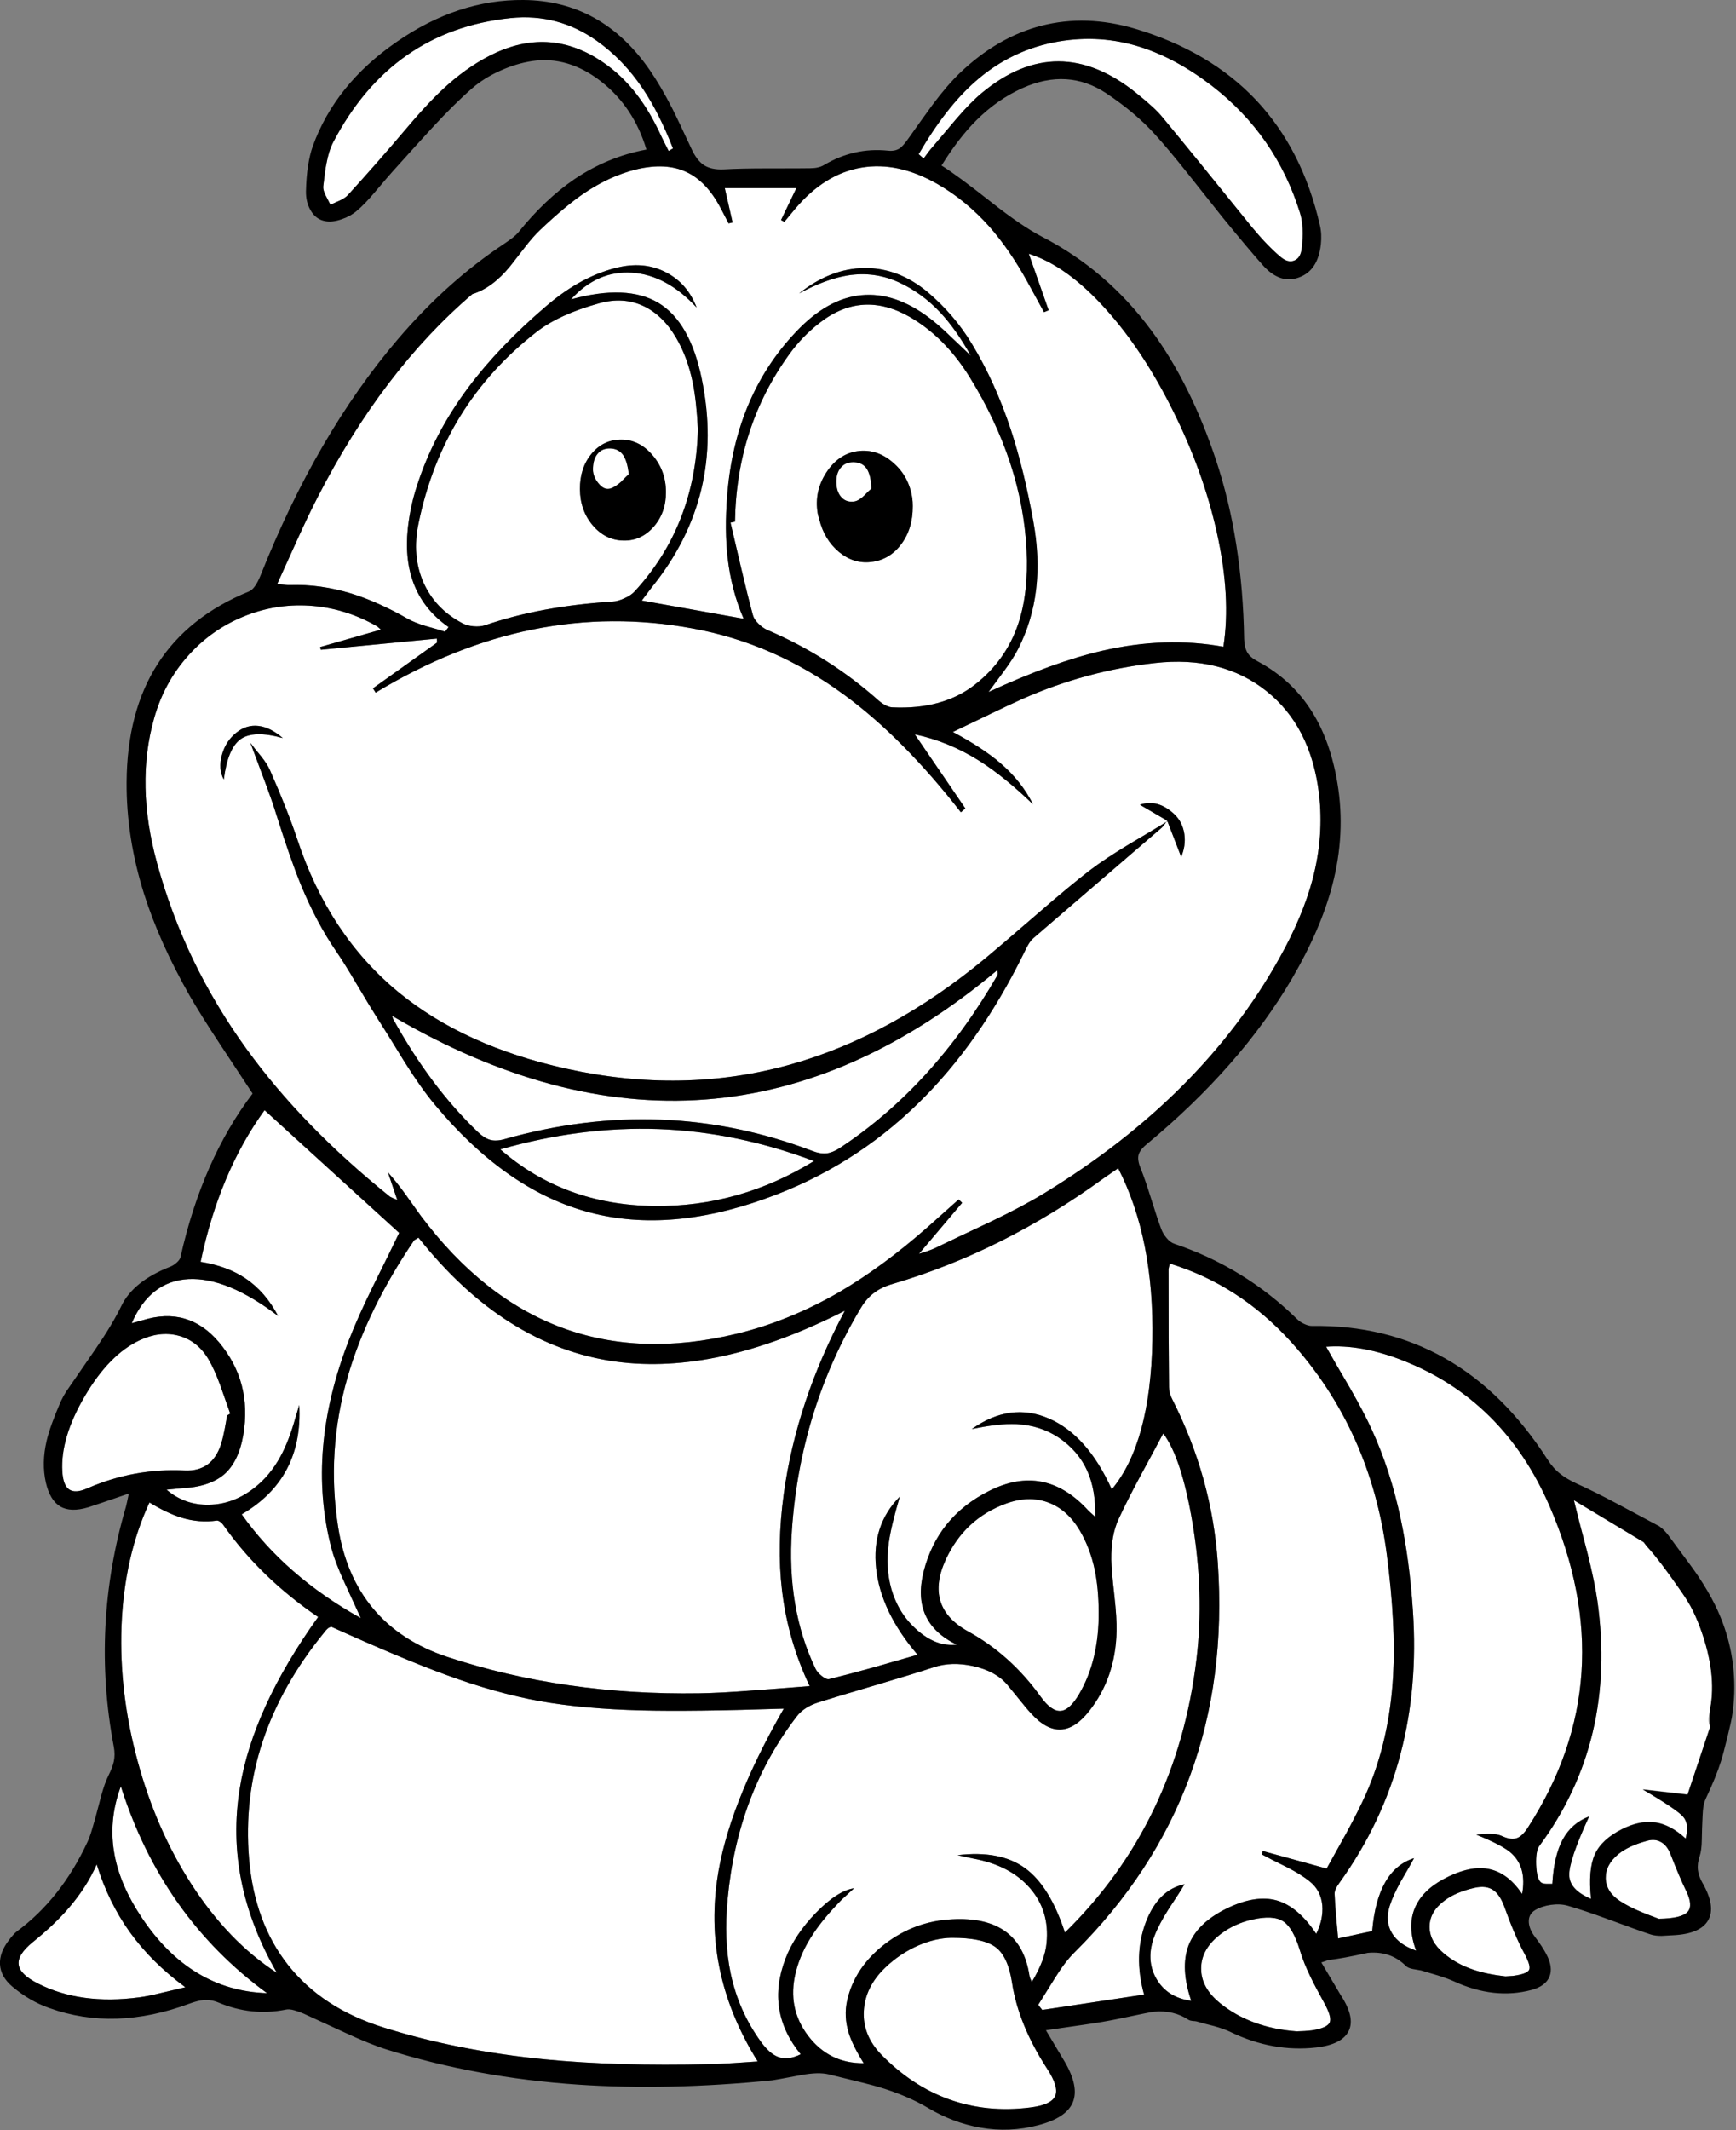 <svg width="543" height="666" viewBox="0 0 543 666" fill="none" xmlns="http://www.w3.org/2000/svg">
    <rect x="0" y="0" width="543" height="666" fill="#808080" stroke="none"/>
    <g clip-path="url(#clip0)">
        <path d="M50.35 623.1C53.55 622.333 56.083 621.733 57.95 621.3C50.917 616.133 45.117 610.367 40.55 604C36.117 597.8 32.683 590.767 30.25 582.9C28.15 587.633 25.283 592.117 21.65 596.35C18.683 599.85 14.883 603.467 10.25 607.2C7.017 609.833 5.55 612.183 5.85 614.25C6.117 616.317 8.167 618.3 12 620.2C20.833 624.667 31.383 626.083 43.65 624.45C45.417 624.217 47.65 623.767 50.35 623.1Z" fill="white"/>
        <path d="M71.05 442.55L72 441.95C70.633 438.05 69.6 435.117 68.9 433.15C67.633 429.683 66.367 426.9 65.1 424.8C62.767 420.967 59.617 418.55 55.65 417.55C51.817 416.583 47.817 417.083 43.65 419.05C37.317 422.017 31.6 427.85 26.5 436.55C21.4 445.25 19.067 453.1 19.5 460.1C19.667 462.933 20.367 464.783 21.6 465.65C22.867 466.55 24.75 466.45 27.25 465.35C37.017 461.083 47.2 459.217 57.8 459.75C60.6 459.883 62.983 459.25 64.95 457.85C66.783 456.483 68.15 454.45 69.05 451.75C69.45 450.55 69.833 449.033 70.2 447.2C70.567 445.133 70.85 443.583 71.05 442.55Z" fill="white"/>
        <path d="M56.75 474.5C53.75 473.567 50.417 471.983 46.75 469.75C41.483 481.05 38.567 493.967 38 508.5C37.5 522.367 39.183 536.4 43.05 550.6C46.883 564.8 52.483 577.617 59.85 589.05C67.583 601.017 76.5 610.267 86.6 616.8C75.667 597.8 71.8 578.567 75 559.1C77.7 542.4 85.867 524.55 99.5 505.55C87.433 497.35 77.517 487.717 69.75 476.65C69.517 476.317 69.2 476.017 68.8 475.75C68.4 475.483 68.067 475.367 67.8 475.4C64.167 475.933 60.483 475.633 56.75 474.5Z" fill="white"/>
        <path d="M35.85 580C37.05 586.367 39.883 592.883 44.35 599.55C54.483 614.75 67.533 622.617 83.5 623.15C61.633 607.15 46.4 585.6 37.8 558.5C35.133 565.667 34.483 572.833 35.85 580Z" fill="white"/>
        <path d="M410.55 274.95C412.95 265.883 413.617 256.933 412.55 248.1C410.85 234.1 405.367 223.417 396.1 216.05C386.8 208.65 375.167 205.733 361.2 207.3C346.967 208.9 333.217 212.617 319.95 218.45C317.117 219.717 313.567 221.383 309.3 223.45C302.2 226.85 298.45 228.65 298.05 228.85C304.183 232.117 309.083 235.317 312.75 238.45C317.25 242.283 320.7 246.617 323.1 251.45C317.133 245.717 311.583 241.217 306.45 237.95C299.95 233.85 293.183 231.067 286.15 229.6L301.95 252.75L300.55 253.95C288.417 238.383 276.233 226.133 264 217.2C249.433 206.5 233.683 199.6 216.75 196.5C182.983 190.233 149.9 196.917 117.5 216.55L116.65 215.2L136.7 200.9L136.65 199.65L100.35 203.15L100.1 202.3L119.15 196.85C118.45 196.217 118.067 195.883 118 195.85C111.267 191.983 104.167 189.817 96.7 189.35C89.567 188.917 82.683 190.067 76.05 192.8C69.417 195.533 63.7 199.583 58.9 204.95C53.867 210.55 50.3 217.1 48.2 224.6C44.3 238.367 44.617 253.483 49.15 269.95C54.817 290.683 64.133 310.017 77.1 327.95C88.8 344.117 103.767 359.517 122 374.15C122.2 374.283 122.95 374.617 124.25 375.15L121.35 366.55C122.95 368.317 124.75 370.567 126.75 373.3C127.85 374.833 129.483 377.117 131.65 380.15C157.383 414.45 190.367 426.717 230.6 416.95C241.433 414.317 252.05 410 262.45 404C271.483 398.733 280.717 391.95 290.15 383.65L299.85 375L300.95 376.05L287.45 392C287.683 391.933 288.617 391.633 290.25 391.1C291.183 390.767 291.933 390.467 292.5 390.2C296.333 388.333 302.133 385.583 309.9 381.95C316.7 378.683 322.333 375.683 326.8 372.95C359.567 352.917 384.017 328.467 400.15 299.6C405.017 290.933 408.483 282.717 410.55 274.95ZM365.1 256.6L356.55 251.6C360.283 250.333 363.867 251.317 367.3 254.55C369.033 256.183 370.083 258.267 370.45 260.8C370.783 263.2 370.45 265.567 369.45 267.9L365.15 256.75C365.05 256.817 364.95 256.883 364.85 256.95C364.683 257.117 364.483 257.383 364.25 257.75C363.917 258.217 363.617 258.567 363.35 258.8C354.45 266.467 341.1 277.95 323.3 293.25C322.667 293.783 322.067 294.55 321.5 295.55C321.267 295.95 320.817 296.833 320.15 298.2C310.983 316.833 300.05 332.367 287.35 344.8C273.55 358.333 257.517 368.333 239.25 374.8C218.55 382.2 199.783 383.483 182.95 378.65C166.117 373.85 150.45 362.733 135.95 345.3C133.083 341.867 129.933 337.417 126.5 331.95C122.667 325.683 119.75 321 117.75 317.9C116.65 316.2 114.55 312.733 111.45 307.5C108.883 303.133 106.733 299.7 105 297.2C101 291.367 97.383 284.55 94.15 276.75C91.95 271.383 89.4 264.1 86.5 254.9C85.567 251.867 84.283 248.183 82.65 243.85C80.75 238.817 79.3 234.933 78.3 232.2C79.067 233.267 80.217 234.717 81.75 236.55C82.983 238.117 83.867 239.5 84.4 240.7C88.067 249 90.933 256.25 93 262.45C99.567 282.35 110.133 298.283 124.7 310.25C138.367 321.45 155.817 329.4 177.05 334.1C201.383 339.5 224.733 339.083 247.1 332.85C268.233 326.95 288.683 315.8 308.45 299.4C310.683 297.567 316.067 292.967 324.6 285.6C331.2 279.867 336.65 275.35 340.95 272.05C344.017 269.717 348 267.067 352.9 264.1C358.167 261 362.15 258.617 364.85 256.95C364.95 256.75 365.033 256.633 365.1 256.6ZM74 229C76.067 227.367 78.333 226.683 80.8 226.95C83.333 227.25 85.883 228.517 88.45 230.75C82.35 229.05 77.95 229.167 75.25 231.1C72.583 233 70.833 237.2 70 243.7C68.8 241.533 68.6 238.983 69.4 236.05C70.2 233.117 71.733 230.767 74 229Z" fill="white"/>
        <path d="M58.95 399.9C50.917 400.333 45 404.933 41.2 413.7L44.65 412.75C54.15 409.817 62.083 412.1 68.45 419.6C75.417 427.867 77.967 437.533 76.1 448.6C75.133 454.267 73.1 458.417 70 461.05C66.933 463.617 62.517 465.033 56.75 465.3C56.183 465.333 54.633 465.483 52.1 465.75C55.933 469.017 60.383 470.583 65.45 470.45C70.45 470.35 75.117 468.617 79.45 465.25C82.783 462.683 85.55 459.367 87.75 455.3C89.483 452.133 91.033 448.117 92.4 443.25L93.6 439.25C94.433 454.583 88.433 465.983 75.6 473.45C84.733 486.35 97.15 497.167 112.85 505.9C110.617 501.033 108.933 497.367 107.8 494.9C105.767 490.5 104.35 486.75 103.55 483.65C98.383 463.45 100.233 441.917 109.1 419.05C110.967 414.217 113.55 408.45 116.85 401.75C120.517 394.383 123.183 388.95 124.85 385.45L82.75 347.1C73.35 360.033 66.683 375.833 62.75 394.5C68.317 395.4 73 397.133 76.8 399.7C80.933 402.467 84.333 406.383 87 411.45C76.367 403.35 67.017 399.5 58.95 399.9Z" fill="white"/>
        <path d="M367 128.65C360.8 116.117 353.817 105.517 346.05 96.85C337.817 87.65 329.733 81.817 321.8 79.35L328 97L326.55 97.6L321.35 88.1C317.65 81.4 313.7 75.667 309.5 70.9C304.667 65.467 299.283 61.033 293.35 57.6C285.05 52.833 277.083 51.1 269.45 52.4C261.783 53.7 254.883 57.983 248.75 65.25L245.35 69.35L244.3 68.8L249.1 58.8H226.7L229.15 69.55L227.9 69.85L225.45 65.15C222.517 59.517 218.917 55.717 214.65 53.75C210.383 51.75 205.183 51.483 199.05 52.95C193.583 54.283 188.167 56.75 182.8 60.35C178.867 63.017 174.267 66.85 169 71.85C167.567 73.183 165.95 75.017 164.15 77.35C163.15 78.65 161.633 80.6 159.6 83.2C155.867 87.767 151.917 90.683 147.75 91.95C129.017 107.917 112.867 129.117 99.3 155.55C97.5 159.05 95.383 163.467 92.95 168.8C91.583 171.8 89.5 176.4 86.7 182.6C88.967 182.833 90.283 182.933 90.65 182.9C97.017 182.7 103.417 183.583 109.85 185.55C115.45 187.283 121.367 189.933 127.6 193.5C129.033 194.3 130.917 195.05 133.25 195.75C135.917 196.483 137.9 197.067 139.2 197.5L140.3 196.05C130.4 189.15 126.15 178.883 127.55 165.25C128.083 160.517 129.017 156.133 130.35 152.1C133.817 141.2 139.217 130.85 146.55 121.05C152.883 112.583 160.983 104.133 170.85 95.7C178.383 89.233 186.1 85.15 194 83.45C199.333 82.35 204.167 82.95 208.5 85.25C212.867 87.55 216 91.183 217.9 96.15C211.6 89.35 204.85 85.717 197.65 85.25C190.45 84.783 184.1 87.567 178.6 93.6C190.267 90.4 199.383 90.767 205.95 94.7C212.55 98.667 217.067 106.583 219.5 118.45C224.533 142.783 219.317 164.517 203.85 183.65C203.617 183.95 202.583 185.317 200.75 187.75L232.6 193.45C230.067 187.617 228.4 181.283 227.6 174.45C226.933 168.65 226.883 162.167 227.45 155C229.117 133.567 236.7 116.067 250.2 102.5C256.767 95.933 263.583 92.5 270.65 92.2C277.717 91.867 284.867 94.633 292.1 100.5C293.667 101.767 295.567 103.483 297.8 105.65C301.6 109.25 303.55 111.1 303.65 111.2C300.617 105.767 297.45 101.283 294.15 97.75C290.317 93.65 286 90.5 281.2 88.3C276.133 85.967 270.817 85.233 265.25 86.1C260.65 86.833 255.55 88.717 249.95 91.75C256.45 86.55 263.25 83.9 270.35 83.8C277.483 83.733 284.117 86.267 290.25 91.4C295.817 96.133 300.417 101.533 304.05 107.6C308.883 115.567 312.933 124.5 316.2 134.4C318.933 142.733 321.267 152.25 323.2 162.95C325.967 178.017 324.383 191.333 318.45 202.9C317.45 204.867 315.983 207.167 314.05 209.8C312.983 211.267 311.367 213.45 309.2 216.35C322.767 210.083 334.633 205.783 344.8 203.45C357.967 200.417 370.583 200 382.65 202.2C384.283 191.867 383.6 179.95 380.6 166.45C377.767 153.75 373.233 141.15 367 128.65Z" fill="white"/>
        <path d="M200.9 534.75C188.733 534.45 178.05 533.483 168.85 531.85C159.65 530.183 149.883 527.45 139.55 523.65C130.817 520.483 118.833 515.467 103.6 508.6C103.133 508.767 102.833 508.9 102.7 509C102.233 509.367 101.783 509.85 101.35 510.45C83.583 532.217 75.767 555.783 77.9 581.15C79.033 594.417 83.1 605.483 90.1 614.35C97.2 623.35 107.117 629.85 119.85 633.85C135.317 638.717 152.2 642.05 170.5 643.85C185.467 645.317 202.65 645.817 222.05 645.35C224.117 645.317 226.633 645.2 229.6 645C231.267 644.9 233.733 644.733 237 644.5C225.733 626.467 221.5 607.567 224.3 587.8C226.433 572.567 233.383 554.7 245.15 534.2C225.917 534.833 211.167 535.017 200.9 534.75Z" fill="white"/>
        <path d="M210.5 46.4C207.6 39 204.483 32.817 201.15 27.85C197.05 21.717 192.217 16.683 186.65 12.75C178.55 7.017 169.583 4.65 159.75 5.65C134.95 8.217 116.45 21.133 104.25 44.4C103.317 46.2 102.6 48.45 102.1 51.15C101.833 52.383 101.5 54.767 101.1 58.3C101.033 59 101.283 59.933 101.85 61.1C102.183 61.733 102.683 62.7 103.35 64C104.65 63.4 105.617 62.967 106.25 62.7C107.383 62.167 108.217 61.617 108.75 61.05C114.75 54.483 121 47.367 127.5 39.7C132.167 34.167 136.35 29.767 140.05 26.5C144.95 22.167 149.983 18.817 155.15 16.45C166.683 11.217 177.733 12.15 188.3 19.25C192.433 22.017 196.1 25.5 199.3 29.7C202.067 33.333 204.617 37.7 206.95 42.8C207.217 43.4 207.95 44.867 209.15 47.2L210.5 46.4Z" fill="white"/>
        <path d="M264.25 409.8C237.75 423.3 213.85 428.6 192.55 425.7C169.417 422.5 148.867 409.583 130.9 386.95C130.033 387.45 129.583 387.717 129.55 387.75C119.717 402.25 112.783 416.483 108.75 430.45C104.25 446.083 103.267 461.817 105.8 477.65C107.4 487.683 111.017 496.083 116.65 502.85C122.417 509.75 130.2 514.817 140 518.05C164.333 526.05 190.55 529.833 218.65 529.4C223.217 529.333 228.867 529.033 235.6 528.5C239.4 528.233 245.283 527.783 253.25 527.15C248.717 517.617 245.833 507.633 244.6 497.2C243.5 487.9 243.683 477.85 245.15 467.05C247.783 447.85 254.15 428.767 264.25 409.8Z" fill="white"/>
        <path d="M312.05 304.3C311.983 303.733 311.95 303.4 311.95 303.3C253.317 352.467 190.217 357.233 122.65 317.6L122.95 318.55C130.717 332.65 139.567 344.45 149.5 353.95C150.8 355.183 152.05 355.983 153.25 356.35C154.55 356.717 156.067 356.65 157.8 356.15C190.967 346.783 223.117 348.033 254.25 359.9C255.817 360.5 257.25 360.733 258.55 360.6C259.817 360.433 261.15 359.9 262.55 359C282.083 346.167 298.55 328.15 311.95 304.95C312.017 304.817 312.05 304.6 312.05 304.3Z" fill="white"/>
        <path d="M218.3 134.2C218 128.3 217.467 123.467 216.7 119.7C215.6 114.333 213.85 109.617 211.45 105.55C208.683 100.85 205.267 97.55 201.2 95.65C197.033 93.717 192.467 93.433 187.5 94.8C179.133 97.1 172.567 100.1 167.8 103.8C148.267 119 135.967 138.967 130.9 163.7C129.5 170.433 130.017 176.567 132.45 182.1C134.883 187.567 138.883 191.783 144.45 194.75C145.45 195.317 146.65 195.667 148.05 195.8C149.483 195.933 150.733 195.817 151.8 195.45C163.4 191.483 176.6 189.033 191.4 188.1C192.667 188.033 193.967 187.683 195.3 187.05C196.7 186.45 197.8 185.7 198.6 184.8C211.233 171.033 217.8 154.167 218.3 134.2ZM194.2 137.45C198 137.417 201.3 139.033 204.1 142.3C206.9 145.567 208.3 149.417 208.3 153.85C208.333 158.083 207.067 161.683 204.5 164.65C201.9 167.617 198.767 169.067 195.1 169C191.3 168.967 188.067 167.383 185.4 164.25C182.767 161.15 181.433 157.383 181.4 152.95C181.367 148.55 182.567 144.867 185 141.9C187.433 138.967 190.5 137.483 194.2 137.45Z" fill="white"/>
        <path d="M156.5 359.35C169.8 370.95 185.867 376.85 204.7 377.05C222.367 377.25 239 372.567 254.6 363C238.467 356.933 222.267 353.6 206 353C189.8 352.433 173.3 354.55 156.5 359.35Z" fill="white"/>
        <path d="M196.7 148.25C196.367 145.583 195.8 143.633 195 142.4C194.067 141 192.7 140.267 190.9 140.2C189.2 140.167 187.883 140.717 186.95 141.85C186.083 142.85 185.6 144.25 185.5 146.05C185.333 147.85 185.883 149.517 187.15 151.05C188.383 152.617 189.683 153.167 191.05 152.7C192.017 152.367 193.083 151.683 194.25 150.65C195.417 149.45 196.233 148.65 196.7 148.25Z" fill="white"/>
        <path d="M303.35 118C298.15 109.6 291.867 103.283 284.5 99.05C274.633 93.45 265.317 94.033 256.55 100.8C252.817 103.667 249.583 107 246.85 110.8C235.85 126 230.2 143.433 229.9 163.1L228.5 163.4C229.267 166.633 230.4 171.467 231.9 177.9C233.233 183.567 234.433 188.367 235.5 192.3C235.733 193.2 236.317 194.1 237.25 195C238.117 195.867 239.033 196.517 240 196.95C252.867 202.45 264.483 209.817 274.85 219.05C276.483 220.417 277.917 221.117 279.15 221.15C289.683 221.65 298.3 219.267 305 214C311.433 208.967 315.933 202.633 318.5 195C320.667 188.533 321.533 180.85 321.1 171.95C320.167 153.65 314.25 135.667 303.35 118ZM255.75 160.4C255.017 155.867 255.917 151.65 258.45 147.75C260.983 143.85 264.25 141.617 268.25 141.05C272.283 140.517 275.967 141.7 279.3 144.6C282.667 147.467 284.683 151.2 285.35 155.8C285.45 156.467 285.5 157.283 285.5 158.25C285.533 162.95 284.317 166.933 281.85 170.2C279.417 173.433 276.283 175.267 272.45 175.7C268.817 176.133 265.467 175.083 262.4 172.55C259.367 170.017 257.317 166.617 256.25 162.35C255.983 161.483 255.817 160.833 255.75 160.4Z" fill="white"/>
        <path d="M373 476.15C370.733 462.617 367.683 453.283 363.85 448.15C362.317 451.05 359.95 455.45 356.75 461.35C353.917 466.617 351.617 471.167 349.85 475C348.283 478.4 347.533 482.617 347.6 487.65C347.633 489.817 347.95 493.533 348.55 498.8C349.083 503.567 349.317 507.283 349.25 509.95C349.05 519.683 346.167 528.05 340.6 535.05C334.833 542.35 328.85 542.617 322.65 535.85C321.617 534.75 320.333 533.233 318.8 531.3C316.8 528.833 315.533 527.283 315 526.65C312.6 523.85 309.067 521.933 304.4 520.9C299.9 519.9 295.8 520.017 292.1 521.25C287.733 522.683 281.717 524.533 274.05 526.8C265.35 529.367 259.317 531.183 255.95 532.25C252.95 533.217 250.7 534.683 249.2 536.65C236.833 552.75 229.633 571.783 227.6 593.75C226.767 602.283 227.083 610.033 228.55 617C230.217 624.867 233.383 632 238.05 638.4C239.783 640.8 241.533 642.35 243.3 643.05C245.4 643.85 247.783 643.583 250.45 642.25C243.083 633.25 241.5 623.283 245.7 612.35C247.6 607.383 250.767 602.617 255.2 598.05C259.667 593.45 263.65 590.883 267.15 590.35C266.183 591.25 264.9 592.433 263.3 593.9C259.567 597.7 256.633 601.2 254.5 604.4C251.767 608.433 249.883 612.583 248.85 616.85C247.083 624.15 248.383 630.683 252.75 636.45C257.15 642.25 262.95 645.117 270.15 645.05C267.883 641.417 266.333 638.3 265.5 635.7C264.4 632.167 264.233 628.717 265 625.35C266.567 618.517 270.467 612.683 276.7 607.85C282.967 603.017 290.033 600.417 297.9 600.05C312.067 599.317 320.1 605.2 322 617.7C322.033 617.967 322.133 618.3 322.3 618.7L322.75 619.65C325.483 615.117 327.017 611.067 327.35 607.5C328.017 600.767 326.267 595.017 322.1 590.25C317.967 585.517 312.033 582.45 304.3 581.05L299.5 580C308.367 578.933 315.4 580.283 320.6 584.05C325.767 587.783 329.933 594.5 333.1 604.2C356.467 581.3 370.183 552.783 374.25 518.65C375.883 505.05 375.467 490.883 373 476.15Z" fill="white"/>
        <path d="M349.75 365.25L345.25 368.35C324.25 383.617 302.2 394.65 279.1 401.45C276.8 402.117 274.883 403.05 273.35 404.25C271.783 405.417 270.417 406.983 269.25 408.95C256.617 430.083 249.433 453.217 247.7 478.35C246.567 494.583 249.017 509.017 255.05 521.65C255.417 522.45 256.083 523.233 257.05 524C258.017 524.767 258.783 525.083 259.35 524.95C263.217 524.017 267.783 522.817 273.05 521.35C276.117 520.483 280.767 519.15 287 517.35C279.367 508.45 275.05 499.483 274.05 490.45C273.05 481.417 275.517 473.9 281.45 467.9C279.617 474.1 278.467 478.917 278 482.35C277.3 487.583 277.567 492.383 278.8 496.75C280.3 501.983 283.017 506.3 286.95 509.7C290.95 513.2 295.05 514.7 299.25 514.2C289.683 509.567 286.233 501.95 288.9 491.35C291.8 479.95 298.617 471.55 309.35 466.15C320.95 460.283 331.283 462.3 340.35 472.2C340.517 472.4 341.267 473.083 342.6 474.25C342.7 468.65 341.867 463.867 340.1 459.9C338.2 455.667 335.183 452.167 331.05 449.4C327.217 446.867 322.833 445.483 317.9 445.25C314.2 445.083 309.55 445.6 303.95 446.8C311.983 441.1 320.033 440 328.1 443.5C336.1 446.967 342.65 454.35 347.75 465.65C355.817 455.95 360.05 440.45 360.45 419.15C360.85 397.917 357.283 379.95 349.75 365.25Z" fill="white"/>
        <path d="M271.2 146.7C270.333 145.3 268.983 144.567 267.15 144.5C265.35 144.433 263.95 145.017 262.95 146.25C262.017 147.383 261.567 148.867 261.6 150.7C261.6 152.567 262.05 154.067 262.95 155.2C263.983 156.5 265.383 157.033 267.15 156.8C268.083 156.667 269.117 156.067 270.25 155C271.383 153.833 272.167 153.083 272.6 152.75C272.467 150.017 272 148 271.2 146.7Z" fill="white"/>
        <path d="M327.6 646.9C321.567 637.633 317.883 628.633 316.55 619.9C315.717 614.467 314.033 610.783 311.5 608.85C308.833 606.817 304.183 605.817 297.55 605.85C294.25 605.917 290.85 606.7 287.35 608.2C283.483 609.867 279.983 612.2 276.85 615.2C272.683 619.233 270.467 623.733 270.2 628.7C269.9 633.733 271.717 638.283 275.65 642.35C282.017 648.883 289.083 653.55 296.85 656.35C304.75 659.183 313.2 660.033 322.2 658.9C326.6 658.367 329.217 657.167 330.05 655.3C330.85 653.433 330.033 650.633 327.6 646.9Z" fill="white"/>
        <path d="M391.65 71.1C394.917 75.033 397.917 78.133 400.65 80.4C402.15 81.633 403.55 81.983 404.85 81.45C406.15 80.917 406.917 79.7 407.15 77.8C407.717 73.2 407.533 69.433 406.6 66.5C401.567 50.367 392.417 37.167 379.15 26.9C371.65 21.133 364.167 17.067 356.7 14.7C348.4 12.067 339.917 11.483 331.25 12.95C321.383 14.617 312.667 18.783 305.1 25.45C298.933 30.85 293.017 38.433 287.35 48.2L288.9 49.55C290.067 47.917 290.983 46.733 291.65 46C294.95 42.1 297.417 39.183 299.05 37.25C302.017 33.783 304.683 31.067 307.05 29.1C322.95 15.867 339.117 15.9 355.55 29.2C359.383 32.267 362.067 34.75 363.6 36.65C369.9 44.25 379.25 55.733 391.65 71.1Z" fill="white"/>
        <path d="M343.65 503.85C343.617 498.917 343.2 494.55 342.4 490.75C341.433 486.217 339.867 482.117 337.7 478.45C335.1 474.083 331.783 471.167 327.75 469.7C323.717 468.233 319.35 468.367 314.65 470.1C306.017 473.267 299.733 479.117 295.8 487.65C291.3 497.517 293.633 504.983 302.8 510.05C311.7 514.95 319.267 521.75 325.5 530.45C327.733 533.55 329.817 535.033 331.75 534.9C333.617 534.767 335.533 533.033 337.5 529.7C341.7 522.567 343.75 513.95 343.65 503.85Z" fill="white"/>
        <path d="M403.65 419.35C392.917 407.583 380.333 399.483 365.9 395.05C365.633 396.117 365.5 396.7 365.5 396.8C365.5 413.2 365.55 425.5 365.65 433.7C365.65 434.933 365.983 436.183 366.65 437.45C374.917 453.717 379.667 470.75 380.9 488.55C384.267 536.85 369.3 577.5 336 610.5C334.133 612.333 332.15 614.933 330.05 618.3C328.85 620.2 327.083 623.033 324.75 626.8L326 628.4L357.85 623.6C355.583 615.433 355.767 607.883 358.4 600.95C361 594.183 365.033 590.233 370.5 589.1C369.533 590.767 367.9 593.317 365.6 596.75C363.567 599.95 362.083 602.75 361.15 605.15C359.217 610.15 359.4 614.65 361.7 618.65C363.967 622.583 367.6 624.883 372.6 625.55C370.267 618.717 369.983 612.95 371.75 608.25C373.55 603.583 377.483 599.75 383.55 596.75C389.583 593.783 394.833 592.917 399.3 594.15C403.767 595.417 407.9 598.9 411.7 604.6C413.2 601.6 413.833 598.633 413.6 595.7C413.3 592.6 412.017 590.133 409.75 588.3C407.983 586.833 405.567 585.317 402.5 583.75C399.033 582.05 396.45 580.733 394.75 579.8L394.95 578.7L414.95 584.2C417.65 579.367 419.717 575.65 421.15 573.05C423.717 568.317 425.767 564.233 427.3 560.8C432.167 549.733 434.983 537.433 435.75 523.9C436.35 513.4 435.7 500.817 433.8 486.15C430.433 460.05 420.383 437.783 403.65 419.35Z" fill="white"/>
        <path d="M406.6 609.8C405.167 605.1 403.45 602.083 401.45 600.75C399.35 599.317 396.017 599.133 391.45 600.2C387.983 601 384.85 602.433 382.05 604.5C377.85 607.633 375.733 611.233 375.7 615.3C375.633 619.4 377.633 623.083 381.7 626.35C388.033 631.45 395.983 634.367 405.55 635.1C406.117 635.067 406.933 635.033 408 635C408.9 634.933 409.65 634.867 410.25 634.8C413.483 634.3 415.367 633.483 415.9 632.35C416.4 631.25 415.867 629.267 414.3 626.4C412.367 622.9 410.933 620.183 410 618.25C408.5 615.183 407.367 612.367 406.6 609.8Z" fill="white"/>
        <path d="M422.35 434.1C425.25 439.167 427.517 443.5 429.15 447.1C433.017 455.567 436 464.783 438.1 474.75C439.967 483.417 441.25 493.067 441.95 503.7C443.017 519.6 441.733 534.45 438.1 548.25C434.333 562.683 427.967 576.133 419 588.6C417.933 590.033 417.417 591.2 417.45 592.1C417.517 593.9 417.667 596.167 417.9 598.9C418.033 600.433 418.25 602.817 418.55 606.05L429.2 603.75C430.3 590.95 434.667 583.35 442.3 580.95C441.467 582.517 440.1 584.917 438.2 588.15C436.567 591.083 435.4 593.65 434.7 595.85C433.667 599.083 433.9 601.933 435.4 604.4C436.833 606.8 439.35 608.617 442.95 609.85C441.083 604.883 440.933 600.483 442.5 596.65C444 592.983 447 589.933 451.5 587.5C456.4 584.867 460.733 583.75 464.5 584.15C469 584.65 472.867 587.317 476.1 592.15C477.1 586.683 476.017 582.467 472.85 579.5C471.15 577.867 467.45 575.9 461.75 573.6C463.717 573.4 465.167 573.317 466.1 573.35C467.633 573.35 468.917 573.6 469.95 574.1C471.85 574.967 473.417 575.133 474.65 574.6C475.717 574.167 476.817 573.067 477.95 571.3C498.017 540.233 500.25 506.733 484.65 470.8C475.017 448.667 459.683 433.5 438.65 425.3C430.05 421.933 422.1 420.517 414.8 421.05C416.467 424.05 418.983 428.4 422.35 434.1Z" fill="white"/>
        <path d="M476.75 610.65C474.717 606.883 472.65 602.05 470.55 596.15C469.617 593.617 468.467 591.883 467.1 590.95C465.633 589.917 463.7 589.667 461.3 590.2C457.333 591.1 454.183 592.433 451.85 594.2C448.75 596.5 447.183 599.2 447.15 602.3C447.117 605.367 448.583 608.15 451.55 610.65C454.15 612.883 457.233 614.6 460.8 615.8C463.633 616.767 467 617.467 470.9 617.9L473.25 617.75C476.217 617.35 477.9 616.717 478.3 615.85C478.7 615.017 478.183 613.283 476.75 610.65Z" fill="white"/>
        <path d="M531.85 509C530.85 506.3 529.8 503.95 528.7 501.95C527.767 500.317 526.6 498.517 525.2 496.55C521.133 490.683 517.883 486.417 515.45 483.75C514.917 483.15 514.483 482.6 514.15 482.1L492.3 468.95C493.2 472.717 494.583 478.1 496.45 485.1C497.983 491.2 499.05 496.317 499.65 500.45C503.75 529.65 497.683 555.2 481.45 577.1C480.717 578.133 480.4 580.1 480.5 583C480.633 585.933 481.133 587.75 482 588.45C482.333 588.717 482.883 588.867 483.65 588.9C484.083 588.9 484.717 588.9 485.55 588.9C485.883 583 486.983 578.35 488.85 574.95C490.717 571.583 493.45 569.217 497.05 567.85C492.817 577.05 490.75 583.167 490.85 586.2C490.917 589.267 493.183 591.733 497.65 593.6C497.017 587.567 497.4 582.967 498.8 579.8C500.2 576.633 503.05 573.967 507.35 571.8C511.083 569.933 514.55 569.233 517.75 569.7C520.95 570.167 524.117 571.85 527.25 574.75C528.05 571.683 527.783 569.4 526.45 567.9C525.15 566.4 520.95 563.567 513.85 559.4L527.85 561L534.9 539.85C534.567 539.183 534.417 538.383 534.45 537.45C534.45 536.817 534.6 535.75 534.9 534.25C536.333 526.883 535.317 518.467 531.85 509Z" fill="white"/>
        <path d="M527.35 591.05C525.983 588.25 524.367 584.45 522.5 579.65C521.8 577.883 520.833 576.65 519.6 575.95C518.3 575.183 516.8 575.05 515.1 575.55C511.3 576.583 508.35 577.95 506.25 579.65C503.55 581.85 502.217 584.367 502.25 587.2C502.317 590.033 503.783 592.4 506.65 594.3C508.45 595.5 510.717 596.667 513.45 597.8C514.917 598.4 516.717 599.1 518.85 599.9C523.65 599.833 526.667 599.1 527.9 597.7C529.067 596.367 528.883 594.15 527.35 591.05Z" fill="white"/>
        <path d="M406.4 86.7C410.3 85.267 412.55 81.833 413.15 76.4C413.383 74.233 413.283 72.25 412.85 70.45C409.25 54.65 402.583 41.583 392.85 31.25C383.183 21.05 370.6 13.633 355.1 9C344.867 5.967 335.067 5.65 325.7 8.05C316.533 10.417 308.033 15.35 300.2 22.85C297.567 25.383 294.717 28.7 291.65 32.8C289.917 35.167 287.35 38.75 283.95 43.55C282.95 44.95 282.117 45.883 281.45 46.35C280.45 47.017 279.217 47.267 277.75 47.1C270.65 46.367 263.95 47.883 257.65 51.65C256.55 52.283 255.133 52.6 253.4 52.6C252.3 52.633 247.817 52.65 239.95 52.65C234.483 52.65 229.983 52.75 226.45 52.95C223.817 53.083 221.717 52.633 220.15 51.6C218.683 50.633 217.383 48.917 216.25 46.45C213.483 40.483 211.483 36.283 210.25 33.85C207.85 29.183 205.5 25.183 203.2 21.85C193.2 7.417 180.05 0.133 163.75 -2.77595e-05C150.083 -0.133 136.85 4.233 124.05 13.1C111.25 21.933 102.517 32.783 97.85 45.65C96.55 49.283 95.833 54 95.7 59.8C95.667 62.067 96.15 64.05 97.15 65.75C98.25 67.683 99.8 68.817 101.8 69.15C103.233 69.417 104.917 69.217 106.85 68.55C108.65 67.95 110.2 67.1 111.5 66C113.2 64.6 115.15 62.583 117.35 59.95C120.517 56.217 122.367 54.067 122.9 53.5C128.267 47.533 132.3 43.083 135 40.15C139.767 34.983 144.017 30.783 147.75 27.55C150.217 25.417 153.133 23.6 156.5 22.1C159.8 20.6 163.1 19.6 166.4 19.1C173.933 17.967 181.15 20.1 188.05 25.5C194.817 30.8 199.533 37.883 202.2 46.75C194.133 48.25 186.633 51.333 179.7 56C173.533 60.2 167.65 65.783 162.05 72.75C161.317 73.617 159.9 74.75 157.8 76.15C145.733 84.15 134.6 94.133 124.4 106.1C107.467 125.933 93.15 150.567 81.45 180C80.317 182.767 79.133 184.4 77.9 184.9C52.533 195.267 39.767 215.167 39.6 244.6C39.533 256.033 41.333 267.6 45 279.3C48.233 289.533 53.017 300.217 59.35 311.35C61.783 315.55 64.967 320.633 68.9 326.6C71.1 329.967 74.467 335.067 79 341.9C68.5 355.733 60.983 372.783 56.45 393.05C56.317 393.617 55.9 394.2 55.2 394.8C54.567 395.367 53.9 395.783 53.2 396.05C45.533 399.05 40.45 403.133 37.95 408.3C36.083 412.167 33.35 416.717 29.75 421.95C27.75 424.85 24.75 429.2 20.75 435C20.217 435.8 19.65 436.817 19.05 438.05C16.817 443.183 15.333 447.3 14.6 450.4C13.5 455.067 13.417 459.45 14.35 463.55C15.217 467.25 16.717 469.733 18.85 471C21.017 472.267 23.933 472.35 27.6 471.25C28.8 470.883 33.033 469.45 40.3 466.95C39.833 469.183 39.533 470.55 39.4 471.05C32.1 495.983 30.833 521.017 35.6 546.15C35.9 547.75 35.9 549.267 35.6 550.7C35.333 551.933 34.8 553.35 34 554.95C33.133 556.683 32.333 558.917 31.6 561.65C31.167 563.217 30.55 565.55 29.75 568.65C29.517 569.483 29.15 570.733 28.65 572.4C28.217 573.833 27.767 575.033 27.3 576C21.8 587.8 14.433 597.1 5.2 603.9C4.533 604.433 3.75 605.3 2.85 606.5C0.817 609.1 -0.133 611.65 -2.14074e-05 614.15C0.133 616.717 1.417 619.033 3.85 621.1C7.517 624.167 11.367 626.4 15.4 627.8C29 632.7 43.65 632.233 59.35 626.4C61.083 625.767 62.567 625.4 63.8 625.3C65.333 625.2 66.85 625.467 68.35 626.1C75.25 629 82.267 629.733 89.4 628.3C90.133 628.133 91.05 628.217 92.15 628.55C92.717 628.683 93.65 629.017 94.95 629.55L107.9 635.5C113.067 637.9 117.45 639.667 121.05 640.8C139.783 646.667 159.7 650.317 180.8 651.75C199.567 653.017 219.833 652.567 241.6 650.4C241.767 650.4 244.783 649.85 250.65 648.75C254.217 648.083 257.083 648.017 259.25 648.55C268.05 650.683 273.267 652 274.9 652.5C280.767 654.267 285.817 656.4 290.05 658.9C295.383 662.1 300.917 664.2 306.65 665.2C312.717 666.267 318.733 666.017 324.7 664.45C330.6 662.917 334.217 660.533 335.55 657.3C336.917 654.033 336.067 649.783 333 644.55C333 644.517 331.05 641.25 327.15 634.75C329.883 634.35 333.8 633.783 338.9 633.05C343.333 632.417 347.033 631.783 350 631.15C356.767 629.717 360.433 628.983 361 628.95C365.1 628.583 368.717 629.45 371.85 631.55C372.083 631.683 372.467 631.783 373 631.85C373.667 631.883 374.1 631.933 374.3 632C375.5 632.367 377.317 632.85 379.75 633.45C381.883 634.05 383.633 634.683 385 635.35C393.733 639.55 402.617 641.15 411.65 640.15C417.117 639.517 420.533 637.767 421.9 634.9C423.233 632.067 422.383 628.35 419.35 623.75C419.217 623.55 417.2 620.15 413.3 613.55C414.733 613.05 415.483 612.8 415.55 612.8C418.283 612.5 422.383 611.75 427.85 610.55C432.617 610.117 436.583 611.483 439.75 614.65C440.183 615.083 440.9 615.4 441.9 615.6C442.5 615.7 443.367 615.85 444.5 616.05C445.667 616.417 447.4 616.933 449.7 617.6C451.733 618.233 453.417 618.85 454.75 619.45C463.15 623.317 471.25 624.217 479.05 622.15C481.983 621.35 483.85 619.967 484.65 618C485.45 616.067 485.133 613.733 483.7 611C482.833 609.367 481.65 607.567 480.15 605.6C478.95 604.033 478.3 602.5 478.2 601C478.1 599.333 478.75 598.067 480.15 597.2C481.55 596.367 483.2 595.817 485.1 595.55C487.033 595.283 488.767 595.367 490.3 595.8C493.6 596.733 497.933 598.183 503.3 600.15C509.8 602.55 514.133 604.1 516.3 604.8C517.2 605.1 518.333 605.25 519.7 605.25C520.067 605.25 521.25 605.183 523.25 605.05C528.983 604.783 532.667 603.217 534.3 600.35C535.933 597.483 535.333 593.583 532.5 588.65C531.7 587.25 531.233 585.917 531.1 584.65C530.933 583.317 531.117 581.867 531.65 580.3C532.05 579.067 532.267 577.4 532.3 575.3C532.367 572.1 532.417 570.367 532.45 570.1C532.517 568.333 532.583 567 532.65 566.1C532.783 564.533 533.083 563.283 533.55 562.35C535.75 557.683 537.333 553.783 538.3 550.65C538.8 549.083 539.467 546.583 540.3 543.15C541.033 540.15 541.5 538.1 541.7 537C542.1 534.5 542.35 532 542.45 529.5C542.75 519.8 540.767 510.6 536.5 501.9C535.067 498.967 533.217 495.817 530.95 492.45C529.583 490.45 527.417 487.483 524.45 483.55L521.95 480.15C520.917 478.783 519.983 477.833 519.15 477.3V477.25C513.183 474.05 508.783 471.7 505.95 470.2C501.017 467.567 496.767 465.45 493.2 463.85C491.1 462.883 489.383 461.867 488.05 460.8C486.517 459.6 485.183 458.1 484.05 456.3C465.85 428.033 441.283 414.117 410.35 414.55C409.617 414.55 408.8 414.333 407.9 413.9C407.033 413.5 406.3 413 405.7 412.4C394.767 401.667 381.967 393.817 367.3 388.85C366.467 388.583 365.65 387.967 364.85 387C364.117 386.133 363.567 385.2 363.2 384.2C362.5 382.367 361.45 379.217 360.05 374.75C358.783 370.683 357.7 367.55 356.8 365.35C356.1 363.65 355.867 362.267 356.1 361.2C356.333 360.133 357.15 359.017 358.55 357.85C378.217 341.55 393.417 324.233 404.15 305.9C410.15 295.633 414.35 285.9 416.75 276.7C419.55 265.967 420.083 255.383 418.35 244.95C416.917 236.25 414.317 228.867 410.55 222.8C406.35 215.967 400.617 210.617 393.35 206.75C391.817 205.95 390.75 205.033 390.15 204C389.55 202.967 389.217 201.583 389.15 199.85C388.817 179.183 385.883 160.517 380.35 143.85C375.017 127.85 368.283 114.35 360.15 103.35C350.85 90.75 339.433 80.967 325.9 74C321.667 71.8 316.383 68.2 310.05 63.2C302.817 57.5 297.633 53.683 294.5 51.75C298.033 46.05 301.65 41.35 305.35 37.65C309.717 33.283 314.533 29.917 319.8 27.55C329.233 23.317 337.967 23.85 346 29.15C352.1 33.217 357.167 37.483 361.2 41.95C364.2 45.25 367.783 49.533 371.95 54.8L382.35 67.9C387.95 74.767 392.233 79.85 395.2 83.15C398.767 87.017 402.5 88.2 406.4 86.7ZM406.6 66.5C407.533 69.433 407.717 73.2 407.15 77.8C406.917 79.7 406.15 80.917 404.85 81.45C403.55 81.983 402.15 81.633 400.65 80.4C397.917 78.133 394.917 75.033 391.65 71.1C379.25 55.733 369.9 44.25 363.6 36.65C362.067 34.75 359.383 32.267 355.55 29.2C339.117 15.9 322.95 15.867 307.05 29.1C304.683 31.067 302.017 33.783 299.05 37.25C297.417 39.183 294.95 42.1 291.65 46C290.983 46.733 290.067 47.917 288.9 49.55L287.35 48.2C293.017 38.433 298.933 30.85 305.1 25.45C312.667 18.783 321.383 14.617 331.25 12.95C339.917 11.483 348.4 12.067 356.7 14.7C364.167 17.067 371.65 21.133 379.15 26.9C392.417 37.167 401.567 50.367 406.6 66.5ZM326.55 97.6L328 97L321.8 79.35C329.733 81.817 337.817 87.65 346.05 96.85C353.817 105.517 360.8 116.117 367 128.65C373.233 141.15 377.767 153.75 380.6 166.45C383.6 179.95 384.283 191.867 382.65 202.2C370.583 200 357.967 200.417 344.8 203.45C334.633 205.783 322.767 210.083 309.2 216.35C311.367 213.45 312.983 211.267 314.05 209.8C315.983 207.167 317.45 204.867 318.45 202.9C324.383 191.333 325.967 178.017 323.2 162.95C321.267 152.25 318.933 142.733 316.2 134.4C312.933 124.5 308.883 115.567 304.05 107.6C300.417 101.533 295.817 96.133 290.25 91.4C284.117 86.267 277.483 83.733 270.35 83.8C263.25 83.9 256.45 86.55 249.95 91.75C255.55 88.717 260.65 86.833 265.25 86.1C270.817 85.233 276.133 85.967 281.2 88.3C286 90.5 290.317 93.65 294.15 97.75C297.45 101.283 300.617 105.767 303.65 111.2C303.55 111.1 301.6 109.25 297.8 105.65C295.567 103.483 293.667 101.767 292.1 100.5C284.867 94.633 277.717 91.867 270.65 92.2C263.583 92.5 256.767 95.933 250.2 102.5C236.7 116.067 229.117 133.567 227.45 155C226.883 162.167 226.933 168.65 227.6 174.45C228.4 181.283 230.067 187.617 232.6 193.45L200.75 187.75C202.583 185.317 203.617 183.95 203.85 183.65C219.317 164.517 224.533 142.783 219.5 118.45C217.067 106.583 212.55 98.667 205.95 94.7C199.383 90.767 190.267 90.4 178.6 93.6C184.1 87.567 190.45 84.783 197.65 85.25C204.85 85.717 211.6 89.35 217.9 96.15C216 91.183 212.867 87.55 208.5 85.25C204.167 82.95 199.333 82.35 194 83.45C186.1 85.15 178.383 89.233 170.85 95.7C160.983 104.133 152.883 112.583 146.55 121.05C139.217 130.85 133.817 141.2 130.35 152.1C129.017 156.133 128.083 160.517 127.55 165.25C126.15 178.883 130.4 189.15 140.3 196.05L139.2 197.5C137.9 197.067 135.917 196.483 133.25 195.75C130.917 195.05 129.033 194.3 127.6 193.5C121.367 189.933 115.45 187.283 109.85 185.55C103.417 183.583 97.017 182.7 90.65 182.9C90.283 182.933 88.967 182.833 86.7 182.6C89.5 176.4 91.583 171.8 92.95 168.8C95.383 163.467 97.5 159.05 99.3 155.55C112.867 129.117 129.017 107.917 147.75 91.95C151.917 90.683 155.867 87.767 159.6 83.2C161.633 80.6 163.15 78.65 164.15 77.35C165.95 75.017 167.567 73.183 169 71.85C174.267 66.85 178.867 63.017 182.8 60.35C188.167 56.75 193.583 54.283 199.05 52.95C205.183 51.483 210.383 51.75 214.65 53.75C218.917 55.717 222.517 59.517 225.45 65.15L227.9 69.85L229.15 69.55L226.7 58.8H249.1L244.3 68.8L245.35 69.35L248.75 65.25C254.883 57.983 261.783 53.7 269.45 52.4C277.083 51.1 285.05 52.833 293.35 57.6C299.283 61.033 304.667 65.467 309.5 70.9C313.7 75.667 317.65 81.4 321.35 88.1L326.55 97.6ZM412.55 248.1C413.617 256.933 412.95 265.883 410.55 274.95C408.483 282.717 405.017 290.933 400.15 299.6C384.017 328.467 359.567 352.917 326.8 372.95C322.333 375.683 316.7 378.683 309.9 381.95C302.133 385.583 296.333 388.333 292.5 390.2C291.933 390.467 291.183 390.767 290.25 391.1C288.617 391.633 287.683 391.933 287.45 392L300.95 376.05L299.85 375L290.15 383.65C280.717 391.95 271.483 398.733 262.45 404C252.05 410 241.433 414.317 230.6 416.95C190.367 426.717 157.383 414.45 131.65 380.15C129.483 377.117 127.85 374.833 126.75 373.3C124.75 370.567 122.95 368.317 121.35 366.55L124.25 375.15C122.95 374.617 122.2 374.283 122 374.15C103.767 359.517 88.8 344.117 77.1 327.95C64.133 310.017 54.817 290.683 49.15 269.95C44.617 253.483 44.3 238.367 48.2 224.6C50.3 217.1 53.867 210.55 58.9 204.95C63.7 199.583 69.417 195.533 76.05 192.8C82.683 190.067 89.567 188.917 96.7 189.35C104.167 189.817 111.267 191.983 118 195.85C118.067 195.883 118.45 196.217 119.15 196.85L100.1 202.3L100.35 203.15L136.65 199.65L136.7 200.9L116.65 215.2L117.5 216.55C149.9 196.917 182.983 190.233 216.75 196.5C233.683 199.6 249.433 206.5 264 217.2C276.233 226.133 288.417 238.383 300.55 253.95L301.95 252.75L286.15 229.6C293.183 231.067 299.95 233.85 306.45 237.95C311.583 241.217 317.133 245.717 323.1 251.45C320.7 246.617 317.25 242.283 312.75 238.45C309.083 235.317 304.183 232.117 298.05 228.85C298.45 228.65 302.2 226.85 309.3 223.45C313.567 221.383 317.117 219.717 319.95 218.45C333.217 212.617 346.967 208.9 361.2 207.3C375.167 205.733 386.8 208.65 396.1 216.05C405.367 223.417 410.85 234.1 412.55 248.1ZM345.25 368.35L349.75 365.25C357.283 379.95 360.85 397.917 360.45 419.15C360.05 440.45 355.817 455.95 347.75 465.65C342.65 454.35 336.1 446.967 328.1 443.5C320.033 440 311.983 441.1 303.95 446.8C309.55 445.6 314.2 445.083 317.9 445.25C322.833 445.483 327.217 446.867 331.05 449.4C335.183 452.167 338.2 455.667 340.1 459.9C341.867 463.867 342.7 468.65 342.6 474.25C341.267 473.083 340.517 472.4 340.35 472.2C331.283 462.3 320.95 460.283 309.35 466.15C298.617 471.55 291.8 479.95 288.9 491.35C286.233 501.95 289.683 509.567 299.25 514.2C295.05 514.7 290.95 513.2 286.95 509.7C283.017 506.3 280.3 501.983 278.8 496.75C277.567 492.383 277.3 487.583 278 482.35C278.467 478.917 279.617 474.1 281.45 467.9C275.517 473.9 273.05 481.417 274.05 490.45C275.05 499.483 279.367 508.45 287 517.35C280.767 519.15 276.117 520.483 273.05 521.35C267.783 522.817 263.217 524.017 259.35 524.95C258.783 525.083 258.017 524.767 257.05 524C256.083 523.233 255.417 522.45 255.05 521.65C249.017 509.017 246.567 494.583 247.7 478.35C249.433 453.217 256.617 430.083 269.25 408.95C270.417 406.983 271.783 405.417 273.35 404.25C274.883 403.05 276.8 402.117 279.1 401.45C302.2 394.65 324.25 383.617 345.25 368.35ZM209.15 47.2C207.95 44.867 207.217 43.4 206.95 42.8C204.617 37.7 202.067 33.333 199.3 29.7C196.1 25.5 192.433 22.017 188.3 19.25C177.733 12.15 166.683 11.217 155.15 16.45C149.983 18.817 144.95 22.167 140.05 26.5C136.35 29.767 132.167 34.167 127.5 39.7C121 47.367 114.75 54.483 108.75 61.05C108.217 61.617 107.383 62.167 106.25 62.7C105.617 62.967 104.65 63.4 103.35 64C102.683 62.7 102.183 61.733 101.85 61.1C101.283 59.933 101.033 59 101.1 58.3C101.5 54.767 101.833 52.383 102.1 51.15C102.6 48.45 103.317 46.2 104.25 44.4C116.45 21.133 134.95 8.217 159.75 5.65C169.583 4.65 178.55 7.017 186.65 12.75C192.217 16.683 197.05 21.717 201.15 27.85C204.483 32.817 207.6 39 210.5 46.4L209.15 47.2ZM187.5 94.8C192.467 93.433 197.033 93.717 201.2 95.65C205.267 97.55 208.683 100.85 211.45 105.55C213.85 109.617 215.6 114.333 216.7 119.7C217.467 123.467 218 128.3 218.3 134.2C217.8 154.167 211.233 171.033 198.6 184.8C197.8 185.7 196.7 186.45 195.3 187.05C193.967 187.683 192.667 188.033 191.4 188.1C176.6 189.033 163.4 191.483 151.8 195.45C150.733 195.817 149.483 195.933 148.05 195.8C146.65 195.667 145.45 195.317 144.45 194.75C138.883 191.783 134.883 187.567 132.45 182.1C130.017 176.567 129.5 170.433 130.9 163.7C135.967 138.967 148.267 119 167.8 103.8C172.567 100.1 179.133 97.1 187.5 94.8ZM237.25 195C236.317 194.1 235.733 193.2 235.5 192.3C234.433 188.367 233.233 183.567 231.9 177.9C230.4 171.467 229.267 166.633 228.5 163.4L229.9 163.1C230.2 143.433 235.85 126 246.85 110.8C249.583 107 252.817 103.667 256.55 100.8C265.317 94.033 274.633 93.45 284.5 99.05C291.867 103.283 298.15 109.6 303.35 118C314.25 135.667 320.167 153.65 321.1 171.95C321.533 180.85 320.667 188.533 318.5 195C315.933 202.633 311.433 208.967 305 214C298.3 219.267 289.683 221.65 279.15 221.15C277.917 221.117 276.483 220.417 274.85 219.05C264.483 209.817 252.867 202.45 240 196.95C239.033 196.517 238.117 195.867 237.25 195ZM129.55 387.75C129.583 387.717 130.033 387.45 130.9 386.95C148.867 409.583 169.417 422.5 192.55 425.7C213.85 428.6 237.75 423.3 264.25 409.8C254.15 428.767 247.783 447.85 245.15 467.05C243.683 477.85 243.5 487.9 244.6 497.2C245.833 507.633 248.717 517.617 253.25 527.15C245.283 527.783 239.4 528.233 235.6 528.5C228.867 529.033 223.217 529.333 218.65 529.4C190.55 529.833 164.333 526.05 140 518.05C130.2 514.817 122.417 509.75 116.65 502.85C111.017 496.083 107.4 487.683 105.8 477.65C103.267 461.817 104.25 446.083 108.75 430.45C112.783 416.483 119.717 402.25 129.55 387.75ZM82.75 347.1L124.85 385.45C123.183 388.95 120.517 394.383 116.85 401.75C113.55 408.45 110.967 414.217 109.1 419.05C100.233 441.917 98.383 463.45 103.55 483.65C104.35 486.75 105.767 490.5 107.8 494.9C108.933 497.367 110.617 501.033 112.85 505.9C97.15 497.167 84.733 486.35 75.6 473.45C88.433 465.983 94.433 454.583 93.6 439.25L92.4 443.25C91.033 448.117 89.483 452.133 87.75 455.3C85.55 459.367 82.783 462.683 79.45 465.25C75.117 468.617 70.45 470.35 65.45 470.45C60.383 470.583 55.933 469.017 52.1 465.75C54.633 465.483 56.183 465.333 56.75 465.3C62.517 465.033 66.933 463.617 70 461.05C73.1 458.417 75.133 454.267 76.1 448.6C77.967 437.533 75.417 427.867 68.45 419.6C62.083 412.1 54.15 409.817 44.65 412.75L41.2 413.7C45 404.933 50.917 400.333 58.95 399.9C67.017 399.5 76.367 403.35 87 411.45C84.333 406.383 80.933 402.467 76.8 399.7C73 397.133 68.317 395.4 62.75 394.5C66.683 375.833 73.35 360.033 82.75 347.1ZM295.8 487.65C299.733 479.117 306.017 473.267 314.65 470.1C319.35 468.367 323.717 468.233 327.75 469.7C331.783 471.167 335.1 474.083 337.7 478.45C339.867 482.117 341.433 486.217 342.4 490.75C343.2 494.55 343.617 498.917 343.65 503.85C343.75 513.95 341.7 522.567 337.5 529.7C335.533 533.033 333.617 534.767 331.75 534.9C329.817 535.033 327.733 533.55 325.5 530.45C319.267 521.75 311.7 514.95 302.8 510.05C293.633 504.983 291.3 497.517 295.8 487.65ZM168.85 531.85C178.05 533.483 188.733 534.45 200.9 534.75C211.167 535.017 225.917 534.833 245.15 534.2C233.383 554.7 226.433 572.567 224.3 587.8C221.5 607.567 225.733 626.467 237 644.5C233.733 644.733 231.267 644.9 229.6 645C226.633 645.2 224.117 645.317 222.05 645.35C202.65 645.817 185.467 645.317 170.5 643.85C152.2 642.05 135.317 638.717 119.85 633.85C107.117 629.85 97.2 623.35 90.1 614.35C83.1 605.483 79.033 594.417 77.9 581.15C75.767 555.783 83.583 532.217 101.35 510.45C101.783 509.85 102.233 509.367 102.7 509C102.833 508.9 103.133 508.767 103.6 508.6C118.833 515.467 130.817 520.483 139.55 523.65C149.883 527.45 159.65 530.183 168.85 531.85ZM292.1 521.25C295.8 520.017 299.9 519.9 304.4 520.9C309.067 521.933 312.6 523.85 315 526.65C315.533 527.283 316.8 528.833 318.8 531.3C320.333 533.233 321.617 534.75 322.65 535.85C328.85 542.617 334.833 542.35 340.6 535.05C346.167 528.05 349.05 519.683 349.25 509.95C349.317 507.283 349.083 503.567 348.55 498.8C347.95 493.533 347.633 489.817 347.6 487.65C347.533 482.617 348.283 478.4 349.85 475C351.617 471.167 353.917 466.617 356.75 461.35C359.95 455.45 362.317 451.05 363.85 448.15C367.683 453.283 370.733 462.617 373 476.15C375.467 490.883 375.883 505.05 374.25 518.65C370.183 552.783 356.467 581.3 333.1 604.2C329.933 594.5 325.767 587.783 320.6 584.05C315.4 580.283 308.367 578.933 299.5 580L304.3 581.05C312.033 582.45 317.967 585.517 322.1 590.25C326.267 595.017 328.017 600.767 327.35 607.5C327.017 611.067 325.483 615.117 322.75 619.65L322.3 618.7C322.133 618.3 322.033 617.967 322 617.7C320.1 605.2 312.067 599.317 297.9 600.05C290.033 600.417 282.967 603.017 276.7 607.85C270.467 612.683 266.567 618.517 265 625.35C264.233 628.717 264.4 632.167 265.5 635.7C266.333 638.3 267.883 641.417 270.15 645.05C262.95 645.117 257.15 642.25 252.75 636.45C248.383 630.683 247.083 624.15 248.85 616.85C249.883 612.583 251.767 608.433 254.5 604.4C256.633 601.2 259.567 597.7 263.3 593.9C264.9 592.433 266.183 591.25 267.15 590.35C263.65 590.883 259.667 593.45 255.2 598.05C250.767 602.617 247.6 607.383 245.7 612.35C241.5 623.283 243.083 633.25 250.45 642.25C247.783 643.583 245.4 643.85 243.3 643.05C241.533 642.35 239.783 640.8 238.05 638.4C233.383 632 230.217 624.867 228.55 617C227.083 610.033 226.767 602.283 227.6 593.75C229.633 571.783 236.833 552.75 249.2 536.65C250.7 534.683 252.95 533.217 255.95 532.25C259.317 531.183 265.35 529.367 274.05 526.8C281.717 524.533 287.733 522.683 292.1 521.25ZM72 441.95L71.05 442.55C70.85 443.583 70.567 445.133 70.2 447.2C69.833 449.033 69.45 450.55 69.05 451.75C68.15 454.45 66.783 456.483 64.95 457.85C62.983 459.25 60.6 459.883 57.8 459.75C47.2 459.217 37.017 461.083 27.25 465.35C24.75 466.45 22.867 466.55 21.6 465.65C20.367 464.783 19.667 462.933 19.5 460.1C19.067 453.1 21.4 445.25 26.5 436.55C31.6 427.85 37.317 422.017 43.65 419.05C47.817 417.083 51.817 416.583 55.65 417.55C59.617 418.55 62.767 420.967 65.1 424.8C66.367 426.9 67.633 429.683 68.9 433.15C69.6 435.117 70.633 438.05 72 441.95ZM67.8 475.4C68.067 475.367 68.4 475.483 68.8 475.75C69.2 476.017 69.517 476.317 69.75 476.65C77.517 487.717 87.433 497.35 99.5 505.55C85.867 524.55 77.7 542.4 75 559.1C71.8 578.567 75.667 597.8 86.6 616.8C76.5 610.267 67.583 601.017 59.85 589.05C52.483 577.617 46.883 564.8 43.05 550.6C39.183 536.4 37.5 522.367 38 508.5C38.567 493.967 41.483 481.05 46.75 469.75C50.417 471.983 53.75 473.567 56.75 474.5C60.483 475.633 64.167 475.933 67.8 475.4ZM35.85 580C34.483 572.833 35.133 565.667 37.8 558.5C46.4 585.6 61.633 607.15 83.5 623.15C67.533 622.617 54.483 614.75 44.35 599.55C39.883 592.883 37.05 586.367 35.85 580ZM40.55 604C45.117 610.367 50.917 616.133 57.95 621.3C56.083 621.733 53.55 622.333 50.35 623.1C47.65 623.767 45.417 624.217 43.65 624.45C31.383 626.083 20.833 624.667 12 620.2C8.167 618.3 6.117 616.317 5.85 614.25C5.55 612.183 7.017 609.833 10.25 607.2C14.883 603.467 18.683 599.85 21.65 596.35C25.283 592.117 28.15 587.633 30.25 582.9C32.683 590.767 36.117 597.8 40.55 604ZM287.35 608.2C290.85 606.7 294.25 605.917 297.55 605.85C304.183 605.817 308.833 606.817 311.5 608.85C314.033 610.783 315.717 614.467 316.55 619.9C317.883 628.633 321.567 637.633 327.6 646.9C330.033 650.633 330.85 653.433 330.05 655.3C329.217 657.167 326.6 658.367 322.2 658.9C313.2 660.033 304.75 659.183 296.85 656.35C289.083 653.55 282.017 648.883 275.65 642.35C271.717 638.283 269.9 633.733 270.2 628.7C270.467 623.733 272.683 619.233 276.85 615.2C279.983 612.2 283.483 609.867 287.35 608.2ZM514.15 482.2C514.617 482.867 515.05 483.417 515.45 483.85C517.883 486.517 521.133 490.783 525.2 496.65C526.6 498.617 527.767 500.417 528.7 502.05C529.8 504.05 530.85 506.4 531.85 509.1C535.317 518.567 536.333 526.983 534.9 534.35C534.767 534.95 534.733 535.933 534.8 537.3C534.833 538.033 534.867 538.917 534.9 539.95L527.85 561.1L513.85 559.5C520.95 563.667 525.15 566.5 526.45 568C527.783 569.5 528.05 571.783 527.25 574.85C524.117 571.95 520.95 570.267 517.75 569.8C514.55 569.333 511.083 570.033 507.35 571.9C503.05 574.067 500.2 576.733 498.8 579.9C497.4 583.067 497.017 587.667 497.65 593.7C493.183 591.833 490.917 589.367 490.85 586.3C490.75 583.267 492.817 577.15 497.05 567.95C493.45 569.317 490.717 571.683 488.85 575.05C486.983 578.45 485.883 583.1 485.55 589C484.717 589 484.083 589 483.65 589C482.883 588.967 482.333 588.817 482 588.55C481.133 587.85 480.633 586.033 480.5 583.1C480.4 580.2 480.717 578.233 481.45 577.2C497.683 555.3 503.75 529.75 499.65 500.55C499.05 496.417 497.983 491.3 496.45 485.2C494.583 478.2 493.2 472.817 492.3 469.05L514.15 482.2ZM506.25 579.65C508.35 577.95 511.3 576.583 515.1 575.55C516.8 575.05 518.3 575.183 519.6 575.95C520.833 576.65 521.8 577.883 522.5 579.65C524.367 584.45 525.983 588.25 527.35 591.05C528.883 594.15 529.067 596.367 527.9 597.7C526.667 599.1 523.65 599.833 518.85 599.9C516.717 599.1 514.917 598.4 513.45 597.8C510.717 596.667 508.45 595.5 506.65 594.3C503.783 592.4 502.317 590.033 502.25 587.2C502.217 584.367 503.55 581.85 506.25 579.65ZM422.35 434.1C418.983 428.4 416.467 424.05 414.8 421.05C422.1 420.517 430.05 421.933 438.65 425.3C459.683 433.5 475.017 448.667 484.65 470.8C500.25 506.733 498.017 540.233 477.95 571.3C476.817 573.067 475.717 574.167 474.65 574.6C473.417 575.133 471.85 574.967 469.95 574.1C468.917 573.6 467.633 573.35 466.1 573.35C465.167 573.317 463.717 573.4 461.75 573.6C467.45 575.9 471.15 577.867 472.85 579.5C476.017 582.467 477.1 586.683 476.1 592.15C472.867 587.317 469 584.65 464.5 584.15C460.733 583.75 456.4 584.867 451.5 587.5C447 589.933 444 592.983 442.5 596.65C440.933 600.483 441.083 604.883 442.95 609.85C439.35 608.617 436.833 606.8 435.4 604.4C433.9 601.933 433.667 599.083 434.7 595.85C435.4 593.65 436.567 591.083 438.2 588.15C440.1 584.917 441.467 582.517 442.3 580.95C434.667 583.35 430.3 590.95 429.2 603.75L418.55 606.05C418.25 602.817 418.033 600.433 417.9 598.9C417.667 596.167 417.517 593.9 417.45 592.1C417.417 591.2 417.933 590.033 419 588.6C427.967 576.133 434.333 562.683 438.1 548.25C441.733 534.45 443.017 519.6 441.95 503.7C441.25 493.067 439.967 483.417 438.1 474.75C436 464.783 433.017 455.567 429.15 447.1C427.517 443.5 425.25 439.167 422.35 434.1ZM366.65 437.45C365.983 436.183 365.65 434.933 365.65 433.7C365.55 425.5 365.5 413.2 365.5 396.8C365.5 396.7 365.633 396.117 365.9 395.05C380.333 399.483 392.917 407.583 403.65 419.35C420.383 437.783 430.433 460.05 433.8 486.15C435.7 500.817 436.35 513.4 435.75 523.9C434.983 537.433 432.167 549.733 427.3 560.8C425.767 564.233 423.717 568.317 421.15 573.05C419.717 575.65 417.65 579.367 414.95 584.2L394.95 578.7L394.75 579.8C396.45 580.733 399.033 582.05 402.5 583.75C405.567 585.317 407.983 586.833 409.75 588.3C412.017 590.133 413.3 592.6 413.6 595.7C413.833 598.633 413.2 601.6 411.7 604.6C407.9 598.9 403.767 595.417 399.3 594.15C394.833 592.917 389.583 593.783 383.55 596.75C377.483 599.75 373.55 603.583 371.75 608.25C369.983 612.95 370.267 618.717 372.6 625.55C367.6 624.883 363.967 622.583 361.7 618.65C359.4 614.65 359.217 610.15 361.15 605.15C362.083 602.75 363.567 599.95 365.6 596.75C367.9 593.317 369.533 590.767 370.5 589.1C365.033 590.233 361 594.183 358.4 600.95C355.767 607.883 355.583 615.433 357.85 623.6L326 628.4L324.75 626.8C327.083 623.033 328.85 620.2 330.05 618.3C332.15 614.933 334.133 612.333 336 610.5C369.3 577.5 384.267 536.85 380.9 488.55C379.667 470.75 374.917 453.717 366.65 437.45ZM461.3 590.2C463.7 589.667 465.633 589.917 467.1 590.95C468.467 591.883 469.617 593.617 470.55 596.15C472.65 602.05 474.717 606.883 476.75 610.65C478.183 613.283 478.7 615.017 478.3 615.85C477.9 616.717 476.217 617.35 473.25 617.75L470.9 617.9C467 617.467 463.633 616.767 460.8 615.8C457.233 614.6 454.15 612.883 451.55 610.65C448.583 608.15 447.117 605.367 447.15 602.3C447.183 599.2 448.75 596.5 451.85 594.2C454.183 592.433 457.333 591.1 461.3 590.2ZM406.6 609.8C407.367 612.367 408.5 615.183 410 618.25C410.933 620.183 412.367 622.9 414.3 626.4C415.867 629.267 416.4 631.25 415.9 632.35C415.367 633.483 413.483 634.3 410.25 634.8C409.65 634.867 408.9 634.933 408 635C406.933 635.033 406.117 635.067 405.55 635.1C395.983 634.367 388.033 631.45 381.7 626.35C377.633 623.083 375.633 619.4 375.7 615.3C375.733 611.233 377.85 607.633 382.05 604.5C384.85 602.433 387.983 601 391.45 600.2C396.017 599.133 399.35 599.317 401.45 600.75C403.45 602.083 405.167 605.1 406.6 609.8ZM268.25 141.05C264.25 141.617 260.983 143.85 258.45 147.75C255.917 151.65 255.017 155.867 255.75 160.4C255.817 160.833 255.983 161.483 256.25 162.35C257.317 166.617 259.367 170.017 262.4 172.55C265.467 175.083 268.817 176.133 272.45 175.7C276.283 175.267 279.417 173.433 281.85 170.2C284.317 166.933 285.533 162.95 285.5 158.25C285.5 157.283 285.45 156.467 285.35 155.8C284.683 151.2 282.667 147.467 279.3 144.6C275.967 141.7 272.283 140.517 268.25 141.05ZM262.95 146.25C263.95 145.017 265.35 144.433 267.15 144.5C268.983 144.567 270.333 145.3 271.2 146.7C272 148 272.467 150.017 272.6 152.75C272.167 153.083 271.383 153.833 270.25 155C269.117 156.067 268.083 156.667 267.15 156.8C265.383 157.033 263.983 156.5 262.95 155.2C262.05 154.067 261.6 152.567 261.6 150.7C261.567 148.867 262.017 147.383 262.95 146.25ZM194.2 137.45C190.5 137.483 187.433 138.967 185 141.9C182.567 144.867 181.367 148.55 181.4 152.95C181.433 157.383 182.767 161.15 185.4 164.25C188.067 167.383 191.3 168.967 195.1 169C198.767 169.067 201.9 167.617 204.5 164.65C207.067 161.683 208.333 158.083 208.3 153.85C208.3 149.417 206.9 145.567 204.1 142.3C201.3 139.033 198 137.417 194.2 137.45ZM185.5 146.05C185.6 144.25 186.083 142.85 186.95 141.85C187.883 140.717 189.2 140.167 190.9 140.2C192.7 140.267 194.067 141 195 142.4C195.8 143.633 196.367 145.583 196.7 148.25C196.233 148.65 195.417 149.45 194.25 150.65C193.083 151.683 192.017 152.367 191.05 152.7C189.683 153.167 188.383 152.617 187.15 151.05C185.883 149.517 185.333 147.85 185.5 146.05ZM70 243.7C70.833 237.2 72.583 233 75.25 231.1C77.95 229.167 82.35 229.05 88.45 230.75C85.883 228.517 83.333 227.25 80.8 226.95C78.333 226.683 76.067 227.367 74 229C71.733 230.767 70.2 233.117 69.4 236.05C68.6 238.983 68.8 241.533 70 243.7ZM370.45 260.8C370.083 258.267 369.033 256.183 367.3 254.55C363.867 251.317 360.283 250.333 356.55 251.6L365.1 256.6C365.033 256.633 364.95 256.75 364.85 256.95C364.95 256.883 365.05 256.817 365.15 256.75L369.45 267.9C370.45 265.567 370.783 263.2 370.45 260.8ZM340.95 272.05C336.65 275.35 331.2 279.867 324.6 285.6C316.067 292.967 310.683 297.567 308.45 299.4C288.683 315.8 268.233 326.95 247.1 332.85C224.733 339.083 201.383 339.5 177.05 334.1C155.817 329.4 138.367 321.45 124.7 310.25C110.133 298.283 99.567 282.35 93 262.45C90.933 256.25 88.067 249 84.4 240.7C83.867 239.5 82.983 238.117 81.75 236.55C80.217 234.717 79.067 233.267 78.3 232.2C79.3 234.933 80.75 238.817 82.65 243.85C84.283 248.183 85.567 251.867 86.5 254.9C89.4 264.1 91.95 271.383 94.15 276.75C97.383 284.55 101 291.367 105 297.2C106.733 299.7 108.883 303.133 111.45 307.5C114.55 312.733 116.65 316.2 117.75 317.9C119.75 321 122.667 325.683 126.5 331.95C129.933 337.417 133.083 341.867 135.95 345.3C150.45 362.733 166.117 373.85 182.95 378.65C199.783 383.483 218.55 382.2 239.25 374.8C257.517 368.333 273.55 358.333 287.35 344.8C300.05 332.367 310.983 316.833 320.15 298.2C320.817 296.833 321.267 295.95 321.5 295.55C322.067 294.55 322.667 293.783 323.3 293.25C341.1 277.95 354.45 266.467 363.35 258.8C363.617 258.567 363.917 258.217 364.25 257.75C364.483 257.383 364.683 257.117 364.85 256.95C362.15 258.617 358.167 261 352.9 264.1C348 267.067 344.017 269.717 340.95 272.05ZM122.95 318.55L122.65 317.6C190.217 357.233 253.317 352.467 311.95 303.3C311.95 303.4 311.983 303.733 312.05 304.3C312.05 304.6 312.017 304.817 311.95 304.95C298.55 328.15 282.083 346.167 262.55 359C261.15 359.9 259.817 360.433 258.55 360.6C257.25 360.733 255.817 360.5 254.25 359.9C223.117 348.033 190.967 346.783 157.8 356.15C156.067 356.65 154.55 356.717 153.25 356.35C152.05 355.983 150.8 355.183 149.5 353.95C139.567 344.45 130.717 332.65 122.95 318.55ZM206 353C222.267 353.6 238.467 356.933 254.6 363C239 372.567 222.367 377.25 204.7 377.05C185.867 376.85 169.8 370.95 156.5 359.35C173.3 354.55 189.8 352.433 206 353Z" fill="black"/>
    </g>
    <defs>
        <clipPath id="clip0">
            <rect width="543" height="666" fill="white"/>
        </clipPath>
    </defs>
</svg>
